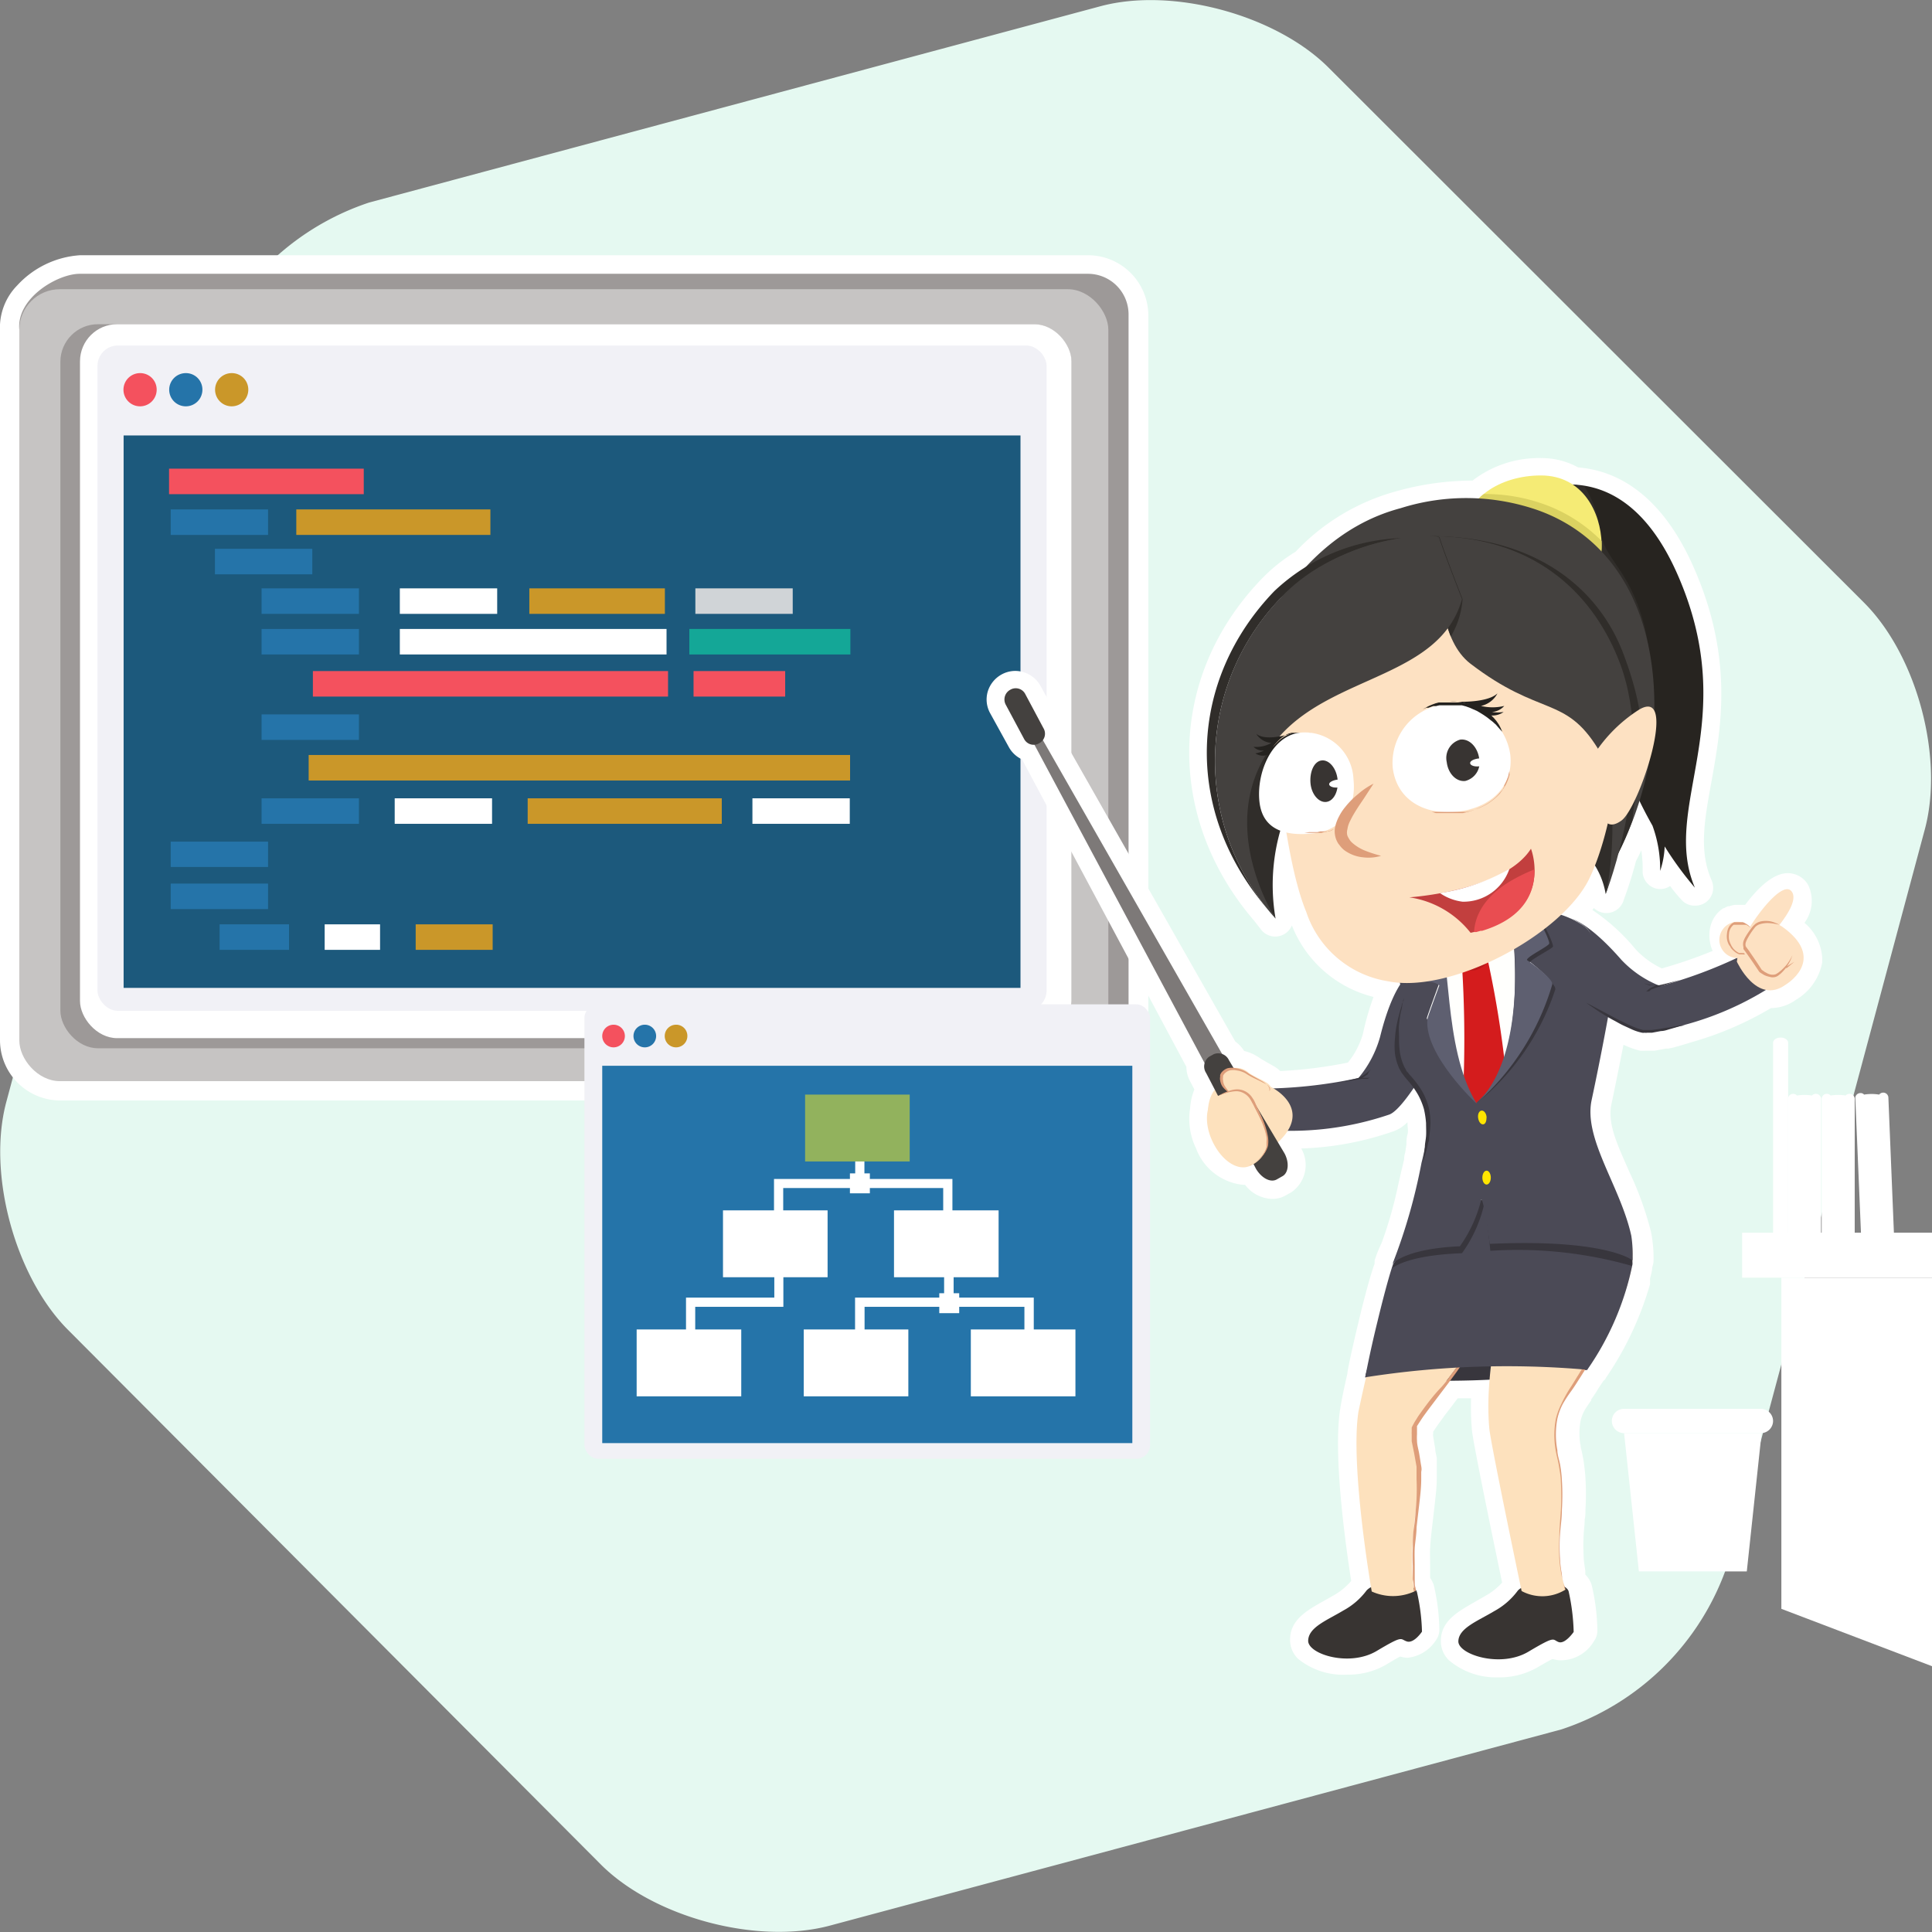 <?xml version="1.0" standalone="no"?>
<svg version="1.1" preserveAspectRatio="xMidYMid meet" viewBox="0 0 128 128" class="ng-element" data-id="79ba825f4cb24fc7acb5d03f0c397cf3" style="mix-blend-mode: normal; overflow: visible; width: 150px; height: 150px; filter: none;" xmlns="http://www.w3.org/2000/svg"><rect x="0" y="0" width="128" height="128" fill="#808080" stroke="none"/><title>sign-up-streamer</title><path d="M4.47,88.07C1,84.56-.86,77.76.42,73l13-48.48A17.36,17.36,0,0,1,24.45,13.42L72.92.41C77.72-.87,84.52,1,88,4.46l35.5,35.47c3.51,3.51,5.33,10.31,4,15.11l-13,48.48a17.36,17.36,0,0,1-11.06,11.06l-48.47,13c-4.8,1.28-11.6-.54-15.11-4Z" transform="translate(0 0)" style="fill: #e5f9f1" vector-effect="non-scaling-stroke"/><g>
    <path d="M70.74,72.91H4a4,4,0,0,1-4-4v-47a4,4,0,0,1,1.14-3,6.2,6.2,0,0,1,4.16-2H72.08a4,4,0,0,1,4,4V67.92c0,1.88-1.91,3.91-3.7,4.65a3.83,3.83,0,0,1-1.28.32ZM5.31,19.41A3.79,3.79,0,0,0,3,20.59a1.48,1.48,0,0,0-.48,1.14V68.94A1.43,1.43,0,0,0,4,70.37H70.85a1.26,1.26,0,0,0,.47-.12l0,0a3.69,3.69,0,0,0,2.14-2.3V20.83a1.43,1.43,0,0,0-1.42-1.42Z" transform="translate(0 0)" style="fill: #fff" vector-effect="non-scaling-stroke"/>
    <g>
      <path d="M74.77,67.92c0,1.49-2.2,3.72-4,3.72l-65.43-1a2.69,2.69,0,0,1-2.69-2.7L1.28,21.85c-.2-2.11,2.54-3.71,4-3.71H72.08a2.69,2.69,0,0,1,2.69,2.69Z" transform="translate(0 0)" style="fill: #9d9998" vector-effect="non-scaling-stroke"/>
      <rect x="1.28" y="19.16" width="72.15" height="52.47" rx="2.69" ry="2.69" style="fill: #c6c4c3" vector-effect="non-scaling-stroke"/>
      <rect x="4" y="21.48" width="66.99" height="47.97" rx="2.49" ry="2.49" style="fill: #9d9998" vector-effect="non-scaling-stroke"/>
      <rect x="5.3" y="21.48" width="65.69" height="47.3" rx="2.46" ry="2.46" style="fill: #fff" vector-effect="non-scaling-stroke"/>
    </g>
    <rect x="115.42" y="81.67" width="12.58" height="2.98" style="fill: #fff" vector-effect="non-scaling-stroke"/>
    <polygon points="128 84.65 118.02 84.65 118.02 106.59 128 110.39 128 84.65" style="fill: #fff" vector-effect="non-scaling-stroke"/>
    <path d="M118.47,82.82c0,.19-.22.34-.5.34h0c-.28,0-.5-.15-.5-.34V69.08c0-.18.22-.34.5-.34h0c.28,0,.5.16.5.34Z" transform="translate(0 0)" style="fill: #fff" vector-effect="non-scaling-stroke"/>
    <path d="M120.3,72.47a.33.33,0,0,0-.25.11,3.3,3.3,0,0,0-1,0,.33.33,0,0,0-.25-.11.34.34,0,0,0-.34.34v9.54a.34.34,0,0,0,.34.34.36.36,0,0,0,.26-.12h1a.33.33,0,0,0,.25.12.34.34,0,0,0,.34-.34V72.81A.34.34,0,0,0,120.3,72.47Z" transform="translate(0 0)" style="fill: #fff" vector-effect="non-scaling-stroke"/>
    <path d="M122.53,72.47a.33.33,0,0,0-.25.11,3.3,3.3,0,0,0-1,0,.33.33,0,0,0-.25-.11.34.34,0,0,0-.34.34v9.54a.34.34,0,0,0,.34.34.36.36,0,0,0,.26-.12h1a.33.33,0,0,0,.25.12.34.34,0,0,0,.34-.34V72.81A.34.34,0,0,0,122.53,72.47Z" transform="translate(0 0)" style="fill: #fff" vector-effect="non-scaling-stroke"/>
    <path d="M124.75,72.39a.34.34,0,0,0-.25.13,3.08,3.08,0,0,0-1,0,.29.29,0,0,0-.25-.1.33.33,0,0,0-.33.35l.4,9.53a.33.33,0,0,0,.35.33.34.34,0,0,0,.25-.13l1,0a.35.35,0,0,0,.26.11.34.34,0,0,0,.32-.36l-.39-9.53A.34.34,0,0,0,124.75,72.39Z" transform="translate(0 0)" style="fill: #fff" vector-effect="non-scaling-stroke"/>
    <g>
      <path d="M117.47,94.14a.81.81,0,0,1-.81.81H107.6a.81.81,0,0,1-.81-.81h0a.8.8,0,0,1,.81-.8h9.06a.81.81,0,0,1,.81.8Z" transform="translate(0 0)" style="fill: #fff" vector-effect="non-scaling-stroke"/>
      <polygon points="115.73 104.11 108.58 104.11 107.6 94.95 116.71 94.95 115.73 104.11" style="fill: #fff" vector-effect="non-scaling-stroke"/>
    </g>
  </g><g>
    <rect x="6.46" y="22.89" width="62.88" height="44.08" rx="1.35" ry="1.35" style="fill: #f1f1f6" vector-effect="non-scaling-stroke"/>
    <rect x="8.19" y="28.85" width="59.42" height="36.6" style="fill: #1c597c" vector-effect="non-scaling-stroke"/>
    <rect x="11.2" y="31.05" width="12.9" height="1.69" style="fill: #f4515e" vector-effect="non-scaling-stroke"/>
    <rect x="20.73" y="44.46" width="23.53" height="1.69" style="fill: #f4515e" vector-effect="non-scaling-stroke"/>
    <rect x="45.95" y="44.46" width="6.07" height="1.69" style="fill: #f4515e" vector-effect="non-scaling-stroke"/>
    <rect x="11.31" y="33.75" width="6.45" height="1.69" style="fill: #2574a9" vector-effect="non-scaling-stroke"/>
    <rect x="14.24" y="36.36" width="6.45" height="1.69" style="fill: #2574a9" vector-effect="non-scaling-stroke"/>
    <rect x="17.33" y="38.98" width="6.45" height="1.69" style="fill: #2574a9" vector-effect="non-scaling-stroke"/>
    <rect x="17.33" y="41.67" width="6.45" height="1.69" style="fill: #2574a9" vector-effect="non-scaling-stroke"/>
    <rect x="45.67" y="41.67" width="10.67" height="1.69" style="fill: #14a797" vector-effect="non-scaling-stroke"/>
    <rect x="17.33" y="47.33" width="6.45" height="1.69" style="fill: #2574a9" vector-effect="non-scaling-stroke"/>
    <rect x="17.33" y="52.89" width="6.45" height="1.69" style="fill: #2574a9" vector-effect="non-scaling-stroke"/>
    <rect x="26.15" y="52.89" width="6.45" height="1.69" style="fill: #fff" vector-effect="non-scaling-stroke"/>
    <rect x="26.49" y="38.98" width="6.45" height="1.69" style="fill: #fff" vector-effect="non-scaling-stroke"/>
    <rect x="46.07" y="38.98" width="6.45" height="1.69" style="fill: #d0d4d7" vector-effect="non-scaling-stroke"/>
    <rect x="26.49" y="41.67" width="17.67" height="1.69" style="fill: #fff" vector-effect="non-scaling-stroke"/>
    <rect x="21.51" y="61.24" width="3.67" height="1.69" style="fill: #fff" vector-effect="non-scaling-stroke"/>
    <rect x="49.85" y="52.89" width="6.45" height="1.69" style="fill: #fff" vector-effect="non-scaling-stroke"/>
    <rect x="11.31" y="55.76" width="6.45" height="1.68" style="fill: #2574a9" vector-effect="non-scaling-stroke"/>
    <rect x="11.31" y="58.54" width="6.45" height="1.69" style="fill: #2574a9" vector-effect="non-scaling-stroke"/>
    <rect x="14.55" y="61.24" width="4.6" height="1.69" style="fill: #2574a9" vector-effect="non-scaling-stroke"/>
    <rect x="19.63" y="33.75" width="12.86" height="1.69" style="fill: #ca9729" vector-effect="non-scaling-stroke"/>
    <rect x="35.07" y="38.98" width="8.98" height="1.69" style="fill: #ca9729" vector-effect="non-scaling-stroke"/>
    <rect x="27.54" y="61.24" width="5.1" height="1.69" style="fill: #ca9729" vector-effect="non-scaling-stroke"/>
    <rect x="34.96" y="52.89" width="12.86" height="1.69" style="fill: #ca9729" vector-effect="non-scaling-stroke"/>
    <rect x="20.45" y="50.02" width="35.87" height="1.69" style="fill: #ca9729" vector-effect="non-scaling-stroke"/>
    <path d="M10.38,25.82a1.1,1.1,0,1,1-1.1-1.1A1.09,1.09,0,0,1,10.38,25.82Z" transform="translate(0 0)" style="fill: #f4515e" vector-effect="non-scaling-stroke"/>
    <path d="M13.41,25.82a1.1,1.1,0,1,1-1.09-1.1A1.09,1.09,0,0,1,13.41,25.82Z" transform="translate(0 0)" style="fill: #2574a9" vector-effect="non-scaling-stroke"/>
    <path d="M16.45,25.82a1.1,1.1,0,1,1-1.1-1.1A1.09,1.09,0,0,1,16.45,25.82Z" transform="translate(0 0)" style="fill: #ca9729" vector-effect="non-scaling-stroke"/>
  </g><g>
    <rect x="38.72" y="66.54" width="37.48" height="30.11" rx="0.92" ry="0.92" style="fill: #f1f1f6" vector-effect="non-scaling-stroke"/>
    <rect x="39.9" y="70.61" width="35.12" height="25" style="fill: #2574a9" vector-effect="non-scaling-stroke"/>
    <path d="M41.4,68.64a.75.75,0,1,1-.75-.75A.75.75,0,0,1,41.4,68.64Z" transform="translate(0 0)" style="fill: #f4515e" vector-effect="non-scaling-stroke"/>
    <path d="M43.47,68.64a.75.75,0,1,1-.75-.75A.75.75,0,0,1,43.47,68.64Z" transform="translate(0 0)" style="fill: #2574a9" vector-effect="non-scaling-stroke"/>
    <path d="M45.54,68.64a.75.75,0,1,1-.75-.75A.74.74,0,0,1,45.54,68.64Z" transform="translate(0 0)" style="fill: #ca9729" vector-effect="non-scaling-stroke"/>
    <g>
      <polygon points="57.27 78.11 57.27 73.13 56.66 73.13 56.66 78.11 51.28 78.11 51.28 82.41 51.89 82.41 51.89 78.71 62.49 78.71 62.49 82.41 63.1 82.41 63.1 78.11 57.27 78.11" style="fill: #fff" vector-effect="non-scaling-stroke"/>
      <polygon points="63.18 85.97 63.18 81 62.55 81 62.55 85.97 56.65 85.97 56.65 90.27 57.28 90.27 57.28 86.58 67.87 86.58 67.87 90.27 68.49 90.27 68.49 85.97 63.18 85.97" style="fill: #fff" vector-effect="non-scaling-stroke"/>
      <polygon points="51.9 85.97 51.9 81 51.3 81 51.3 85.97 45.45 85.97 45.45 90.27 46.06 90.27 46.06 86.58 51.9 86.58 51.9 85.97" style="fill: #fff" vector-effect="non-scaling-stroke"/>
      <rect x="53.34" y="72.52" width="6.93" height="4.43" style="fill: #92b25d" vector-effect="non-scaling-stroke"/>
      <rect x="59.23" y="80.19" width="6.93" height="4.43" style="fill: #fff" vector-effect="non-scaling-stroke"/>
      <rect x="47.9" y="80.19" width="6.93" height="4.43" style="fill: #fff" vector-effect="non-scaling-stroke"/>
      <rect x="42.18" y="88.08" width="6.93" height="4.43" style="fill: #fff" vector-effect="non-scaling-stroke"/>
      <rect x="53.25" y="88.08" width="6.93" height="4.43" style="fill: #fff" vector-effect="non-scaling-stroke"/>
      <rect x="64.32" y="88.08" width="6.93" height="4.43" style="fill: #fff" vector-effect="non-scaling-stroke"/>
      <rect x="56.31" y="77.74" width="1.32" height="1.32" style="fill: #fff" vector-effect="non-scaling-stroke"/>
      <rect x="62.23" y="85.68" width="1.32" height="1.32" style="fill: #fff" vector-effect="non-scaling-stroke"/>
    </g>
  </g><path d="M99.26,111.13A4.84,4.84,0,0,1,96,110a1.76,1.76,0,0,1-.54-1.29c0-1.38,1.26-2,2.34-2.63l.63-.36a4.34,4.34,0,0,0,1.09-.87c-.66-3.15-1.91-9.2-2-10.09a18.37,18.37,0,0,1-.06-2.12h-.88l0,0-.08.1-.39.52c-.18.23-.36.46-.53.7s-.31.42-.45.63l-.18.27v0l0,.09v0a1.12,1.12,0,0,0,0,.22l.14.83c0,.19.07.4.1.6l0,.25s0,0,0,.07v.1c0,.12,0,.25,0,.4v.17c0,.1,0,.22,0,.36,0,.6-.08,1.18-.14,1.76l-.18,1.54c-.06.52-.1.94-.12,1.3s0,.75,0,1.09v.18c0,.09,0,.17,0,.26l0,.4v.06a2.09,2.09,0,0,1,.24.47,13.78,13.78,0,0,1,.37,2.93,1.16,1.16,0,0,1-.22.72,2.55,2.55,0,0,1-1.87,1.17,1.69,1.69,0,0,1-.5-.08l0,0c-.17.08-.46.25-.94.54a5,5,0,0,1-2.56.66A4.74,4.74,0,0,1,86,109.9a1.74,1.74,0,0,1-.53-1.27c0-1.37,1.24-2,2.3-2.6l.62-.35a4.28,4.28,0,0,0,1.13-.94c-.39-2.51-1.2-8.35-.73-11.39.1-.62.26-1.41.48-2.35,0-.23.33-1.73.8-3.68s.83-3.15,1-3.59c0,0,0-.07,0-.11a.33.33,0,0,0,0-.1,8.53,8.53,0,0,1,.47-1.18,27.63,27.63,0,0,0,1.1-3.87c.11-.49.23-1,.39-1.67,0-.08,0-.23.07-.45l.08-.53c0-.19,0-.42.07-.66s0-.45,0-.72v-.09a2.58,2.58,0,0,1-.87.58,20.39,20.39,0,0,1-6.17,1.16A2.19,2.19,0,0,1,85.54,79l-.38.21a1.73,1.73,0,0,1-.87.22,2.33,2.33,0,0,1-1.8-.93h-.12a3.73,3.73,0,0,1-3.13-2.42,4.48,4.48,0,0,1-.39-2.67,4,4,0,0,1,.28-1.23l-.26-.5a2.07,2.07,0,0,1-.27-1L67.71,50.31a1.9,1.9,0,0,1-.87-.81l-1.23-2.23a1.88,1.88,0,0,1-.17-1.45,1.93,1.93,0,0,1,.91-1.13,1.89,1.89,0,0,1,.92-.24,1.92,1.92,0,0,1,1.67,1l1.23,2.23a1.93,1.93,0,0,1,.22,1.17L81.84,69a2.37,2.37,0,0,1,.59.63,3.29,3.29,0,0,1,.6.21,4.69,4.69,0,0,1,.44.26l.09.06.41.24.37.21a2.29,2.29,0,0,1,.48.35,29.72,29.72,0,0,0,4.48-.56,5.35,5.35,0,0,0,1-1.92A17.81,17.81,0,0,1,91,66.05a7.84,7.84,0,0,1-5.41-4.74,1.19,1.19,0,0,1-2,.33L83.09,61c-5.92-6.9-5.71-16.22.51-22.66a11.29,11.29,0,0,1,2.24-1.79,14.36,14.36,0,0,1,6.66-4,18.69,18.69,0,0,1,5.06-.71,7.18,7.18,0,0,1,4.54-1.49,5,5,0,0,1,2.46.62c2.32.18,5.42,1.53,7.66,6.64,2.64,6,1.82,10.56,1.16,14.22-.46,2.53-.82,4.54,0,6.45a1.22,1.22,0,0,1,.12.54A1.17,1.17,0,0,1,112.29,60a1.13,1.13,0,0,1-.89-.39,9.4,9.4,0,0,1-.75-.91,1.16,1.16,0,0,1-.82.19,1.18,1.18,0,0,1-1-1.09l0-.47a9.71,9.71,0,0,0-.09-1c-.12.27-.24.51-.35.71a25.7,25.7,0,0,1-.8,2.54,1.5,1.5,0,0,1-.07.2,1.19,1.19,0,0,1-1.26.7,1.18,1.18,0,0,1-.66-.32,1.47,1.47,0,0,0-.1.13,13.25,13.25,0,0,1,2.86,2.6,5.72,5.72,0,0,0,1.74,1.27,30.61,30.61,0,0,0,3.37-1.16,2,2,0,0,1-.16-.49,2.37,2.37,0,0,1-.05-.75,2.15,2.15,0,0,1,.24-.85,1.94,1.94,0,0,1,.68-.74l.05,0a1.56,1.56,0,0,1,.26-.13l.08,0a1.9,1.9,0,0,1,.36-.09h.52l.17,0c.75-1,1.79-2.1,2.82-2.1a1.55,1.55,0,0,1,1.36.79,2.44,2.44,0,0,1-.25,2.5,3.28,3.28,0,0,1,1.18,2.6A3.64,3.64,0,0,1,119,66.23a2.91,2.91,0,0,1-1.67.56,22.1,22.1,0,0,1-5.3,2.27h0l-.29.09h0l-.2.06-.56.16c-.16.05-.31.07-.44.1l-.16,0h0l-.75.14h0l-.16,0h-.13l-.36,0a1.92,1.92,0,0,1-.32,0,5.79,5.79,0,0,1-.8-.26h0l-.3-.13c-.24,1.2-.52,2.62-.8,3.94s.44,2.76,1.17,4.44a21.85,21.85,0,0,1,1.45,4,8.82,8.82,0,0,1,.17,2,2.34,2.34,0,0,1-.09.38c0,.23-.08.47-.14.73l0,.11a.66.66,0,0,1,0,.15v0l0,.11v0a21.56,21.56,0,0,1-2.94,6.23c0,.07-.11.13-.16.19l-.2.3v0c-.06.09-.12.18-.17.27s-.27.42-.43.65l0,.06c-.17.24-.33.47-.45.68a2.61,2.61,0,0,0-.25.67,4.31,4.31,0,0,0,0,1.65c0,.14.06.29.09.45s.08.38.11.58c.05.36.1.74.12,1.13a17.21,17.21,0,0,1,0,2.09c0,.22,0,.43-.05.64,0,.37-.06.73-.07,1.06a11.92,11.92,0,0,0,0,1.33c0,.33.06.66.11,1,0,.09,0,.18,0,.26a1.68,1.68,0,0,1,.42.68,13.88,13.88,0,0,1,.38,3,1.16,1.16,0,0,1-.22.72A2.55,2.55,0,0,1,103.4,110a1.69,1.69,0,0,1-.5-.08l-.06,0c-.18.09-.47.25-1,.56A5.08,5.08,0,0,1,99.26,111.13Zm-1.11-2.54a3.65,3.65,0,0,0,1.11.17,2.72,2.72,0,0,0,1.38-.34c1.24-.74,1.71-1,2.23-1l.24,0a11.12,11.12,0,0,0-.19-1.42,1.18,1.18,0,0,1-.4-.62v0c-.06-.27-.12-.53-.17-.8a12.41,12.41,0,0,1-.15-1.26c0-.48,0-1,0-1.59,0-.36,0-.73.08-1.12,0-.2,0-.41,0-.62a12.75,12.75,0,0,0,0-1.79,8.85,8.85,0,0,0-.1-.9c0-.15,0-.3-.08-.46s-.08-.37-.11-.57a6.45,6.45,0,0,1,0-2.53,4.67,4.67,0,0,1,.48-1.27,8.44,8.44,0,0,1,.6-.94l0-.06.36-.54.18-.29.34-.53a1.09,1.09,0,0,1,.22-.26,19,19,0,0,0,2.44-5.25l.08-.36c.06-.26.1-.48.13-.7v-.09a1.14,1.14,0,0,1,0-.33,7.11,7.11,0,0,0-.11-1,19.34,19.34,0,0,0-1.31-3.58c-.89-2-1.73-4-1.32-5.89s.85-4.19,1.08-5.46a1.19,1.19,0,0,1,1.79-.8l.42.25c.16.09.33.19.5.27s.35.17.53.24a3.85,3.85,0,0,0,.44.15h.07l.7-.13.21,0a1.65,1.65,0,0,0,.21-.05h0l.51-.15.22-.07.23-.07.08,0a20.49,20.49,0,0,0,5.06-2.21,1.17,1.17,0,0,1,.86-.16h0a.73.73,0,0,0,.33-.14l.09-.06c.2-.12.6-.48.61-.76s-.26-.6-.74-1a2.11,2.11,0,0,0-.29-.2A1.24,1.24,0,0,1,117,62h0a1.24,1.24,0,0,1-.78.54,1.14,1.14,0,0,1,.14.85c0,.1,0,.19,0,.26a1.17,1.17,0,0,1-.65.87,31.6,31.6,0,0,1-5.38,2,1.17,1.17,0,0,1-.78-.07,8.23,8.23,0,0,1-2.94-2A8.05,8.05,0,0,0,103.8,62a1,1,0,0,1-.22-.08,3.8,3.8,0,0,0-.47-.18,1.18,1.18,0,0,1-.8-.86,1.17,1.17,0,0,1,.34-1.13,7.21,7.21,0,0,0,1.59-2c.11-.23.22-.49.33-.77a1.2,1.2,0,0,1,1-.76,1.21,1.21,0,0,1,.5.07v0a1.48,1.48,0,0,1,.1-.27,15.78,15.78,0,0,0,.88-2l0,0c.15-.39.29-.8.41-1.21a1.18,1.18,0,0,1,2.2-.16c.26.53.53,1.06.81,1.56a.67.67,0,0,1,.06.12l0,0c.1-1,.27-1.92.45-2.91.64-3.52,1.36-7.51-1-12.84-1.49-3.4-3.47-5.17-5.89-5.25a1.2,1.2,0,0,1-.61-.2,2.57,2.57,0,0,0-1.45-.4,4.59,4.59,0,0,0-3.25,1.16,1.23,1.23,0,0,1-.91.35l-.59,0a16.67,16.67,0,0,0-4.24.63,12,12,0,0,0-5.66,3.49,1.22,1.22,0,0,1-.25.2,9.44,9.44,0,0,0-1.24.87,1.21,1.21,0,0,1-.14,1h0l-.13.17-.07.07-.21.22h0l-.09.08a.6.6,0,0,1-.09.13l-.14.16h0l-.12.15-.12.13-.1.16-.08.09-.12.16h0l-.13.15a.81.81,0,0,1-.1.18l-.06.09-.09.13a1.07,1.07,0,0,1-.14.16,1,1,0,0,1-.1.21l0,.08L83.8,43a.86.86,0,0,1-.14.18,1,1,0,0,1-.09.22l0,.08,0,.09h0a1.37,1.37,0,0,1-.13.2,1,1,0,0,1-.09.22l0,.08s0,.05,0,.08a1.07,1.07,0,0,1-.13.21.9.9,0,0,1-.08.23l0,.08,0,.07-.12.22a2.17,2.17,0,0,1-.07.24l-.06.15a1.39,1.39,0,0,1-.11.21,1.05,1.05,0,0,1-.06.24l0,.15a.94.94,0,0,1-.1.23,1,1,0,0,1,0,.24l-.05.15a.92.92,0,0,1-.09.23,1,1,0,0,1,0,.23l0,.17a.83.83,0,0,1-.08.22.86.86,0,0,1,0,.23v0l0,.13h0v0a1.72,1.72,0,0,1-.07.21v0a1.37,1.37,0,0,1,0,.19l0,.2a1.6,1.6,0,0,1,0,.21.19.19,0,0,1,0,.08s0,.09,0,.13a1.79,1.79,0,0,0,0,.23,1.42,1.42,0,0,1,0,.2.49.49,0,0,1,0,.12v.07a2.45,2.45,0,0,0,0,.27,1.1,1.1,0,0,1,0,.18,1.09,1.09,0,0,1,0,.18v.31c0,.05,0,.1,0,.16s0,.11,0,.16a1,1,0,0,0,0,.17v.18a.33.33,0,0,1,0,.14.68.68,0,0,1,0,.14c0,.07,0,.13,0,.2s0,.13,0,.2a.49.49,0,0,1,0,.12s0,.07,0,.11h0l.06.44h0s0,.06,0,.1,0,0,0,.08a2,2,0,0,0,0,.24h0a2.38,2.38,0,0,0,0,.26h0s0,0,0,.07,0,0,0,.05,0,.21.07.31h0l.06.26v.06h0a14.19,14.19,0,0,0,1.11,2.95,14.61,14.61,0,0,1,.42-2.16,1.22,1.22,0,0,1,.61-.74,1.19,1.19,0,0,1,1,0l.24.07a1.2,1.2,0,0,1,.9,1,24.37,24.37,0,0,0,1.24,5,5.7,5.7,0,0,0,4.56,3.89,4.39,4.39,0,0,0,.67.08,1.19,1.19,0,0,1,1.08.88,1.23,1.23,0,0,1-.16,1A9.73,9.73,0,0,0,92.58,69a8.26,8.26,0,0,1-1.69,3.17.36.36,0,0,1-.08.09,1.19,1.19,0,0,1-.58.32,31.47,31.47,0,0,1-5.77.72,1.14,1.14,0,0,1-.67-.19L83.68,73a1.25,1.25,0,0,1-.49-.39l-.06,0-.3-.17-.5-.28-.2-.13L82,71.93a.71.71,0,0,0-.16-.05h-.23a1.18,1.18,0,0,1-.22,1,1.34,1.34,0,0,0-.18.69l0,.21a2.11,2.11,0,0,0,.2,1.26,1.78,1.78,0,0,0,1,1l.05,0h0a1.17,1.17,0,0,1,.93-.12.64.64,0,0,1,.18.06,1.18,1.18,0,0,1,.33-1.19,3,3,0,0,0,.45-.53,1.16,1.16,0,0,1,1-.56h.08a18.33,18.33,0,0,0,6.17-1,6.54,6.54,0,0,0,1.11-1.37,1.21,1.21,0,0,1,1-.52,1.17,1.17,0,0,1,1,.5,6.79,6.79,0,0,1,.39.6v0a5.32,5.32,0,0,1,.48,1.18,6.92,6.92,0,0,1,.18,1.15v.06c0,.36,0,.69,0,1s-.06.57-.08.78v0l-.08.56v0c0,.29-.08.45-.08.46a.43.43,0,0,1,0,.11C95.24,78,95.11,78.5,95,79a30.66,30.66,0,0,1-1.21,4.23.47.47,0,0,1-.05.1,7.82,7.82,0,0,0-.36.91v0l0,.12h0c-.11.36-.43,1.43-.93,3.49s-.78,3.57-.78,3.59,0,0,0,.06c-.21.88-.36,1.62-.45,2.19-.37,2.37.22,7.54.83,11.25a1.19,1.19,0,0,1-.56,1.22,6.43,6.43,0,0,1-1.81,1.53q-.35.21-.69.39c-.2.11-.46.25-.68.39a3.62,3.62,0,0,0,1,.15,2.67,2.67,0,0,0,1.34-.33c1.21-.72,1.67-.95,2.19-.95H93a9.07,9.07,0,0,0-.18-1.38,1.21,1.21,0,0,1-.33-.7v-.09a4.38,4.38,0,0,1,0-.5l0-.4v0c0-.11,0-.22,0-.34v-.17c0-.42,0-.84,0-1.27s.06-.86.12-1.44l.18-1.55A14.11,14.11,0,0,0,92.85,98v-.21a.76.76,0,0,1,0-.15,1.64,1.64,0,0,0,0-.23V97.3l0-.23c0-.19-.06-.38-.1-.57l-.14-.85v0a3.86,3.86,0,0,1,0-.55v-.14a1.74,1.74,0,0,1,0-.29l0-.09a1.42,1.42,0,0,1,0-.22l0-.06h0s0-.14.1-.25h0l.08-.15,0-.08,0-.08c.08-.14.17-.27.25-.39l.51-.71.55-.73c.13-.17.26-.33.38-.5l.09-.11c.12-.17.25-.33.37-.49a1.17,1.17,0,0,1,.94-.48c.89,0,1.79,0,2.68-.07a1.19,1.19,0,0,1,1.24,1.28,18.37,18.37,0,0,0,0,3c.05.55.88,4.74,2.08,10.42a1.21,1.21,0,0,1-.49,1.22,6.34,6.34,0,0,1-1.84,1.57c-.24.15-.48.27-.71.4S98.38,108.44,98.15,108.59Z" transform="translate(0 0)" style="fill: #fff" vector-effect="non-scaling-stroke"/><g>
    <g>
      <path d="M93.15,64.76s-.92.7-1.72,3.95A7.29,7.29,0,0,1,90,71.42a31.09,31.09,0,0,1-5.67.69,3,3,0,0,1-.6,2.73,20.25,20.25,0,0,0,8.32-1c1.21-.45,4-5.79,4-5.79S93.88,63.8,93.15,64.76Z" transform="translate(0 0)" style="fill: #4b4a56" vector-effect="non-scaling-stroke"/>
      <path d="M90.74,71.41H91l-.1,0-.12,0a.36.36,0,0,0-.15,0h-.38l.17-.1.09-.06.09-.06L90.7,71l.11-.15a3.11,3.11,0,0,1-.84.58s0,0,0,0-.55.14-1.38.31h0l.37-.06.81-.13.44-.07.38,0Z" transform="translate(0 0)" style="fill: #38363d" vector-effect="non-scaling-stroke"/>
    </g>
    <g>
      <path d="M84.18,72a6,6,0,0,0-3.26-.13c-.82.33-1.14,1.8-.69,3,.58,1.54,1.71,3.19,4.23,1C87.26,73.47,84.18,72,84.18,72Z" transform="translate(0 0)" style="fill: #fde1bd" vector-effect="non-scaling-stroke"/>
      <g>
        <path d="M83.29,73.89c.21.37.26.75.09.84l-.69.38c-.16.09-.46-.15-.66-.52L67.7,47.78a.14.14,0,0,1,0-.2l.3-.17a.15.15,0,0,1,.2.06Z" transform="translate(0 0)" style="fill: #7d7978" vector-effect="non-scaling-stroke"/>
        <path d="M85.1,76.41c.33.61.27,1.3-.14,1.52l-.37.21c-.41.23-1-.08-1.37-.69l-3.31-6.36a.79.79,0,0,1,.2-1.08l.31-.17a.78.78,0,0,1,1,.4Z" transform="translate(0 0)" style="fill: #44413f" vector-effect="non-scaling-stroke"/>
        <path d="M69.13,48.24a.71.71,0,0,1-.28,1h0a.71.71,0,0,1-1-.28L66.64,46.7a.73.73,0,0,1,.29-1h0a.71.71,0,0,1,1,.29Z" transform="translate(0 0)" style="fill: #44413f" vector-effect="non-scaling-stroke"/>
      </g>
      <path d="M82.74,71.08a1.24,1.24,0,0,0-1.69,0c-.31.45-.06,1,.56,1.4a2,2,0,0,0,2.52-.28C84.44,71.8,83.36,71.51,82.74,71.08Z" transform="translate(0 0)" style="fill: #fde1bd" vector-effect="non-scaling-stroke"/>
      <path d="M84.13,72.25l0,0a.24.24,0,0,0,0-.17.52.52,0,0,0-.17-.2,2.88,2.88,0,0,0-.31-.17c-.23-.13-.51-.24-.8-.4s-.29-.19-.43-.25a1.56,1.56,0,0,0-.48-.14,1.11,1.11,0,0,0-.48,0,.81.81,0,0,0-.37.25l-.06.1a.32.32,0,0,0,0,.09.51.51,0,0,0,0,.21.8.8,0,0,0,.11.37,2.45,2.45,0,0,0,.39.49l.13.11.05,0-.05,0-.15-.1A1.78,1.78,0,0,1,81,72a1,1,0,0,1-.16-.41.59.59,0,0,1,0-.26.61.61,0,0,1,0-.12l.06-.12a.9.9,0,0,1,.44-.32,1.29,1.29,0,0,1,.55,0,1.91,1.91,0,0,1,.53.16c.17.08.29.19.43.27s.55.31.78.44a1.69,1.69,0,0,1,.29.22.45.45,0,0,1,.17.23.25.25,0,0,1,0,.18Z" transform="translate(0 0)" style="fill: #de9e7a" vector-effect="non-scaling-stroke"/>
      <path d="M80.71,72.6c-.8.36-1,1.69-.39,3s1.69,2,2.48,1.65A2,2,0,0,0,84,75.77a6.14,6.14,0,0,0-.9-2.67C82.49,71.83,81.5,72.24,80.71,72.6Z" transform="translate(0 0)" style="fill: #fde1bd" vector-effect="non-scaling-stroke"/>
      <path d="M82.8,77.19l.08,0,.2-.13a2.18,2.18,0,0,0,.6-.59,1.4,1.4,0,0,0,.23-.51s0-.1,0-.15v-.15a1.73,1.73,0,0,0,0-.32A5,5,0,0,0,83.44,74c-.1-.21-.21-.42-.32-.63a3,3,0,0,0-.16-.31l-.08-.15-.08-.13a1.16,1.16,0,0,0-.45-.38,1,1,0,0,0-.52-.1,2.92,2.92,0,0,0-.82.19l-.3.11v0l.29-.15a3.05,3.05,0,0,1,.35-.15,2.11,2.11,0,0,1,.48-.12,1.16,1.16,0,0,1,.6.09,1.2,1.2,0,0,1,.52.43l.1.15.08.15.14.32.3.64A5.26,5.26,0,0,1,84,75.29a1.77,1.77,0,0,1,0,.65,1.59,1.59,0,0,1-.26.52,2.56,2.56,0,0,1-.64.59l-.21.12-.07,0Z" transform="translate(0 0)" style="fill: #de9e7a" vector-effect="non-scaling-stroke"/>
    </g>
    <g>
      <path d="M104.08,60.86s1.14.21,3.34,2.73A7.07,7.07,0,0,0,110,65.33a30.71,30.71,0,0,0,5.36-2,3,3,0,0,0,1.79,2.16,20.36,20.36,0,0,1-7.87,2.89c-1.29.15-6.2-3.34-6.2-3.34S103,60.34,104.08,60.86Z" transform="translate(0 0)" style="fill: #4b4a56" vector-effect="non-scaling-stroke"/>
      <path d="M109.26,65.68l-.11,0-.09,0,.08-.06.09-.08.13-.09.17-.08.17-.09h-.31l-.1,0a.76.76,0,0,1-.18-.06.63.63,0,0,1-.17-.07,3,3,0,0,0,1,.12h0s.55-.12,1.37-.35h0l-.36.12-.78.25-.42.14-.36.13Z" transform="translate(0 0)" style="fill: #38363d" vector-effect="non-scaling-stroke"/>
    </g>
    <g>
      <path d="M93.52,95.27h0v0Z" transform="translate(0 0)" style="fill: #19323f" vector-effect="non-scaling-stroke"/>
      <path d="M90.45,91.25a61.12,61.12,0,0,0,14.71-.5s.19-.47-.39-1.58S91.37,85.64,90.45,91.25Z" transform="translate(0 0)" style="fill: #38363d" vector-effect="non-scaling-stroke"/>
      <path d="M90.54,105.37A4.71,4.71,0,0,1,89,106.7c-1.1.66-2.31,1.11-2.33,2s2.73,1.76,4.54.68,1.53-.78,2-.63,1-.65,1-.65a13.2,13.2,0,0,0-.33-2.61C93.68,104.73,91.25,104.62,90.54,105.37Z" transform="translate(0 0)" style="fill: #383432" vector-effect="non-scaling-stroke"/>
      <path d="M100.56,105.38A4.75,4.75,0,0,1,99,106.74c-1.12.67-2.36,1.13-2.38,2s2.79,1.79,4.64.69,1.57-.8,2-.64,1-.67,1-.67a13.8,13.8,0,0,0-.33-2.67C103.77,104.73,101.28,104.62,100.56,105.38Z" transform="translate(0 0)" style="fill: #383432" vector-effect="non-scaling-stroke"/>
      <path d="M104.29,91.82c1.46-2.32,3.41-5.32,3.83-8a5.68,5.68,0,0,0-1.21-4.22C105.14,77.16,94.78,76.8,93,82.25A110.19,110.19,0,0,0,90,93.53c-.56,3.62.88,11.91.88,11.91a3.42,3.42,0,0,0,2.82,0c-.52-3.34.51-6.45.21-8.26s-.42-2-.33-2.48c.12-.7,2.59-3.5,3.34-4.7.3-.49.61-1,.89-1.5A18.21,18.21,0,0,0,98.67,85a1,1,0,0,1,.86.16c-.29,2.88-1.16,6.08-.86,9.48.09,1,2.14,10.77,2.14,10.77a2.9,2.9,0,0,0,2.9-.09c-1-3.24.25-5.56-.46-8.69A5,5,0,0,1,104.29,91.82Z" transform="translate(0 0)" style="fill: #fde1bd" vector-effect="non-scaling-stroke"/>
      <path d="M103.69,105.34l-.07-.25c0-.16-.1-.4-.16-.7a9.28,9.28,0,0,1-.15-1.12,14,14,0,0,1,0-1.47c0-.53.06-1.11.1-1.72a17.51,17.51,0,0,0,0-1.92c0-.34-.07-.67-.12-1s-.15-.67-.21-1a5.81,5.81,0,0,1,0-2.16,4.61,4.61,0,0,1,.37-1A8.3,8.3,0,0,1,104,92c.19-.29.37-.59.55-.88l.54-.87c.7-1.13,1.33-2.21,1.8-3.17.23-.48.44-.92.6-1.32s.28-.76.37-1.06.14-.54.18-.7l0-.25h0l0,.26a5.08,5.08,0,0,1-.14.71,8.81,8.81,0,0,1-.32,1.09c-.14.41-.33.87-.55,1.36s-.49,1-.79,1.55-.62,1.1-1,1.67l-.54.86c-.19.29-.37.59-.58.88a9.27,9.27,0,0,0-.57.87,3.88,3.88,0,0,0-.37,1,5.59,5.59,0,0,0,0,2.08c0,.34.14.68.19,1a8.83,8.83,0,0,1,.11,1,15.35,15.35,0,0,1,0,1.93c0,.62-.1,1.19-.13,1.73a11.66,11.66,0,0,0,0,1.45,7.7,7.7,0,0,0,.13,1.12c0,.31.11.54.15.71l.07.24Z" transform="translate(0 0)" style="fill: #de9e7a" vector-effect="non-scaling-stroke"/>
      <path d="M93.67,105.43l0-.2c0-.14,0-.33-.07-.58l0-.41c0-.16,0-.32,0-.49a11.58,11.58,0,0,1,0-1.18c0-.43,0-.89.08-1.39s.1-1,.15-1.54A14.56,14.56,0,0,0,93.85,98c0-.14,0-.28,0-.41s0-.28,0-.42l-.15-.84-.17-.84c0-.15,0-.29,0-.44a1.69,1.69,0,0,1,0-.23v-.14s0,0,0,0h0l0,0,0-.1.05-.11.06-.11.05-.09c.07-.13.15-.24.22-.36s.32-.46.48-.68c.32-.43.64-.84,1-1.22s.6-.74.86-1.08.51-.65.7-.94.36-.54.49-.75l.42-.67,0,0-.37.7c-.11.22-.27.48-.44.78a10.62,10.62,0,0,1-.66,1c-.25.34-.53.72-.83,1.11l-.93,1.23c-.16.22-.32.43-.47.66s-.15.23-.22.34l-.06.09,0,.08,0,.08s0,.07,0,.1v0h0s0,0,0,0v0l0,.09c0,.07,0,.13,0,.2a3.05,3.05,0,0,0,0,.41c0,.28.09.56.14.84s.09.57.14.85,0,.29,0,.43,0,.29,0,.43c0,.57-.07,1.13-.13,1.66l-.18,1.54c0,.49-.1,1-.12,1.38s0,.82,0,1.16c0,.18,0,.34,0,.49l0,.41c0,.25,0,.45.06.58l0,.21Z" transform="translate(0 0)" style="fill: #de9e7a" vector-effect="non-scaling-stroke"/>
      <path d="M92.25,83.88s-.36,1.06-1,3.72c-.51,2.07-.8,3.65-.8,3.65a60.51,60.51,0,0,1,14.71-.5,18.74,18.74,0,0,0,3-7,7.87,7.87,0,0,0-.32-2.11C107.24,77.66,94.66,76.12,92.25,83.88Z" transform="translate(0 0)" style="fill: #4b4a56" vector-effect="non-scaling-stroke"/>
      <path d="M93,82.26l-.3.62c-.15.39-.3.77-.47,1.15,0,0,.91-.87,4.63-1a9.05,9.05,0,0,0,1.41-3c.11-.72.47,2.84.47,2.84a27.58,27.58,0,0,1,9.38,1,4.78,4.78,0,0,0,0-.64c-.19-1.64-1.47-2.93-2.1-3.79C104.26,77,94.71,76.81,93,82.26Z" transform="translate(0 0)" style="fill: #38363d" vector-effect="non-scaling-stroke"/>
    </g>
    <g>
      <path d="M92.67,64.43s5.17,11.15-.35,19.3a8.36,8.36,0,0,1,7.31-4.38c7.72-.24,8.46,4,8.46,4,.14-.5-3.27-4.45-4.12-9.06C103,69,107,63,105,61.39,101.1,58.36,92.73,62.6,92.67,64.43Z" transform="translate(0 0)" style="fill: #fffffd" vector-effect="non-scaling-stroke"/>
      <path d="M96.78,62.81a77.65,77.65,0,0,1,0,12.08l2.5,1.64.81-.81a67.89,67.89,0,0,0-1.78-13.25Z" transform="translate(0 0)" style="fill: #d41c1d" vector-effect="non-scaling-stroke"/>
      <path d="M96.26,63.21a2.87,2.87,0,0,0,.76,1,1.27,1.27,0,0,0,1.42-.34,1.86,1.86,0,0,0,0-1.36C98.33,62.17,96,62.77,96.26,63.21Z" transform="translate(0 0)" style="fill: #b81a1b" vector-effect="non-scaling-stroke"/>
      <path d="M108.08,81.88c-.72-3.29-3.18-6.41-2.63-9,.63-2.94,1.26-6.36,1.24-6.44-.81-2.38-.63-4.21-1.74-5.08a5.88,5.88,0,0,0-4-1,3.73,3.73,0,0,1,1.73,2.15c0,.19-1.55.9-1.47,1.1,0,0,1.73,1.29,1.59,1.68a20,20,0,0,1-5,7.79s-3.29-5.49-3.27-5.62.79-2.23.79-2.23-.19-.31-1.23-.28c-.2,0,.26-2.3.28-2.41-1,.67-1.8,1.36-1.82,1.88,0,0,.19.62.44,1.69h0c-.35,1.14-1,3.8.19,5.11,1.52,1.69,1.71,3,1,5.81a37.62,37.62,0,0,1-1.92,6.7s.8-1,4.46-1.16a8.93,8.93,0,0,0,1.39-3c.11-.71.59,2.84.59,2.84,7.72-.35,9.46,1.09,9.46,1.09A8.32,8.32,0,0,0,108.08,81.88Z" transform="translate(0 0)" style="fill: #4b4a56" vector-effect="non-scaling-stroke"/>
      <path d="M93,66.11l-.1.48c0,.16-.07.35-.11.56s-.07.46-.1.73,0,.56,0,.86a6.3,6.3,0,0,0,.06,1,3.53,3.53,0,0,0,.29.94l.12.22c0,.07.11.13.15.2s.24.27.35.41a6.16,6.16,0,0,1,.63.91,4.83,4.83,0,0,1,.38,1,5,5,0,0,1,.1,1,7.74,7.74,0,0,1-.08.89c0,.13,0,.26-.07.39l-.07.34-.15.55-.14.48.08-.49L94.4,76c0-.22.06-.47.08-.73s0-.56,0-.86a6.16,6.16,0,0,0-.14-.93,4.66,4.66,0,0,0-.38-.93,5.6,5.6,0,0,0-.59-.85c-.12-.14-.24-.27-.35-.42s-.12-.15-.17-.23l-.14-.25a3.52,3.52,0,0,1-.29-1,4.83,4.83,0,0,1,0-1,7.28,7.28,0,0,1,.11-.88,11.13,11.13,0,0,1,.33-1.27c0-.15.1-.27.13-.35Z" transform="translate(0 0)" style="fill: #38363d" vector-effect="non-scaling-stroke"/>
      <path d="M100.06,60.44s1.56,9.38-2.22,12.64a16.13,16.13,0,0,0,5.2-7.52c.12-.42-1.76-1.69-1.76-1.69-.08-.21,1.56-1,1.61-1.16s-.85-2.28-1.5-2.36A2.63,2.63,0,0,0,100.06,60.44Z" transform="translate(0 0)" style="fill: #38363d" vector-effect="non-scaling-stroke"/>
      <g>
        <path d="M94.41,62.52S93.92,65,94.13,65c1,0,1.23.28,1.23.28s-.78,2.1-.79,2.23c-.24,2.37,3.27,5.62,3.27,5.62-2.34-3.81-1.59-10.36-2.68-11C95,62,94.68,62.24,94.41,62.52Z" transform="translate(0 0)" style="fill: #5e5f70" vector-effect="non-scaling-stroke"/>
        <path d="M100.09,60.42s1.49,9.14-2.25,12.66a16.82,16.82,0,0,0,5-7.85c.1-.4-1.67-1.62-1.67-1.62-.08-.2,1.43-.91,1.47-1.1s-.81-2.1-1.39-2.17A2.53,2.53,0,0,0,100.09,60.42Z" transform="translate(0 0)" style="fill: #5e5f70" vector-effect="non-scaling-stroke"/>
      </g>
      <path d="M98.49,74c0,.25-.06.47-.22.49s-.3-.16-.34-.42.07-.47.22-.49S98.46,73.73,98.49,74Z" transform="translate(0 0)" style="fill: #ffe500" vector-effect="non-scaling-stroke"/>
      <ellipse cx="98.49" cy="78.02" rx="0.28" ry="0.46" style="fill: #ffe500" vector-effect="non-scaling-stroke"/>
    </g>
    <g>
      <path d="M111.14,38.06c-4.3-9.79-11.58-4.57-11.58-4.57l6.37,5.67a27.66,27.66,0,0,0,3.55,15.54,8.37,8.37,0,0,1,.51,3,5.84,5.84,0,0,0,.3-1.62,22.17,22.17,0,0,0,2,2.73C110,53.42,115.44,47.85,111.14,38.06Z" transform="translate(0 0)" style="fill: #272420" vector-effect="non-scaling-stroke"/>
      <path d="M105.89,39.68a.91.91,0,0,1,0,.17c0,.12,0,.23,0,.35s0,.13,0,.2,0,.2,0,.31v.72a2.62,2.62,0,0,0,0,.28v.22c0,.09,0,.18,0,.27s0,.15,0,.22,0,.18,0,.28a1.48,1.48,0,0,0,0,.21c0,.09,0,.18,0,.27s0,.14,0,.21a2.83,2.83,0,0,0,0,.29c0,.06,0,.12,0,.19s0,.28.05.42l0,.24,0,.25c0,.08,0,.16,0,.24l0,.21c0,.08,0,.17,0,.25l0,.2a2.21,2.21,0,0,1,.05.25l0,.18.06.27,0,.16.06.27,0,.15a2.86,2.86,0,0,0,.07.28l0,.12c0,.1,0,.21.08.31v0a29.83,29.83,0,0,0,1.61,4.61s0-.08,0-.13a.26.26,0,0,1,.39-.13l0-.15a18.35,18.35,0,0,0,.72-10.25c-1-4-2.65-4.42-3-6.53a6.4,6.4,0,0,0-1-2.84,6.38,6.38,0,0,0-2.7-.1,11.8,11.8,0,0,0-3.26,1.29l6.37,5.67C105.91,39.34,105.9,39.51,105.89,39.68Z" transform="translate(0 0)" style="fill: #302d2a" vector-effect="non-scaling-stroke"/>
      <path d="M106.11,36c.06,2-1,2.76-3.83,2.76s-5.13-1.63-5.19-3.63,2.19-3.63,5-3.63S106.06,34,106.11,36Z" transform="translate(0 0)" style="fill: #f5eb75" vector-effect="non-scaling-stroke"/>
      <path d="M102.28,38.77c2.82,0,3.89-.75,3.83-2.76v-.17a10.24,10.24,0,0,0-3.89-2.46,11.57,11.57,0,0,0-3.91-.65,3,3,0,0,0-1.22,2.41C97.15,37.14,99.47,38.77,102.28,38.77Z" transform="translate(0 0)" style="fill: #dbd261" vector-effect="non-scaling-stroke"/>
      <path d="M81.79,46.09s2.66-10.21,11-12.42a14.42,14.42,0,0,1,9.09.13c5.19,1.85,7.86,6.92,7.72,13.43a21.79,21.79,0,0,1-2.47,9.44Z" transform="translate(0 0)" style="fill: #44413f" vector-effect="non-scaling-stroke"/>
      <path d="M85,39.47a14.3,14.3,0,0,1,7.84-3.82,12.87,12.87,0,0,0-8.41,3.51c-5.69,5.9-6.08,14.53-.45,21.07h0A15.56,15.56,0,0,1,85,39.47Z" transform="translate(0 0)" style="fill: #302d2a" vector-effect="non-scaling-stroke"/>
      <path d="M95.1,35.52c-3.83-.07-1.72,3.63-1.72,3.63s.53,2.84,2.88,3.48c5.21,1.42,7.41,2.62,9.6,6.19.86,1.4,1,5.36,1.29,7.85a17.69,17.69,0,0,0,1-2.32c.28-3.13,1.57-5.24-.55-10.91C106.07,39.23,102.08,35.64,95.1,35.52Z" transform="translate(0 0)" style="fill: #302d2a" vector-effect="non-scaling-stroke"/>
      <path d="M106.38,59.23a5.17,5.17,0,0,0-3.29-4l4.76-4s-1,6.9-1.47,8" transform="translate(0 0)" style="fill: #302d2a" vector-effect="non-scaling-stroke"/>
      <path d="M81.61,52.3a16.49,16.49,0,0,0,2.9,8.56,13.12,13.12,0,0,1,5-12.68L83.8,46.81Z" transform="translate(0 0)" style="fill: #302d2a" vector-effect="non-scaling-stroke"/>
      <path d="M83.32,46.45s4.89-6.1,15.73-6.27,8.36,13.65,6.26,18c-1.77,3.72-9.17,7.69-13.36,6.83a6.83,6.83,0,0,1-5.41-4.6c-1.07-2.59-1.58-7.05-1.86-9C84.12,47.59,83.32,46.45,83.32,46.45Z" transform="translate(0 0)" style="fill: #fde1c2" vector-effect="non-scaling-stroke"/>
      <path d="M95.48,38.77s-.06,3.67,1.94,5.2c4.64,3.55,6.27,2.09,8.46,5.65,1.36,2.23,1,7.66.5,9.61,0,0,3.44-8.71.93-15.33-1.6-4.19-5.23-8.26-12.21-8.38C91.27,35.45,95.48,38.77,95.48,38.77Z" transform="translate(0 0)" style="fill: #44413f" vector-effect="non-scaling-stroke"/>
      <path d="M95.48,38.77a9.61,9.61,0,0,0,.64,3.4,5.63,5.63,0,0,0,.78-2.48s-1.25-3.18-1.51-4.06c0-.05-.11-.09-.27-.11h0C91.27,35.45,95.48,38.77,95.48,38.77Z" transform="translate(0 0)" style="fill: #302d2a" vector-effect="non-scaling-stroke"/>
      <path d="M84.51,60.86s-4.46-6.82.35-12.17c3.64-4,10.57-3.84,12-9,0,0-1.25-3.18-1.51-4.06-.11-.4-6.53-.14-10.37,3.84A15.6,15.6,0,0,0,84.51,60.86Z" transform="translate(0 0)" style="fill: #44413f" vector-effect="non-scaling-stroke"/>
      <path d="M93.37,59.45s6.27-.4,8.06-3.22c0,0,1.71,4.32-4,5.57A6.33,6.33,0,0,0,93.37,59.45Z" transform="translate(0 0)" style="fill: #c23f3e" vector-effect="non-scaling-stroke"/>
      <path d="M97.66,61.75l.15,0,.28-.08.1,0h0c3-.91,3.51-2.79,3.47-4.07a11.74,11.74,0,0,0-1.58.77C98.1,59.54,97.7,60.94,97.66,61.75Z" transform="translate(0 0)" style="fill: #e94d51" vector-effect="non-scaling-stroke"/>
      <path d="M105.31,50.48A9.82,9.82,0,0,1,108.62,47c2.61-1.5,0,6.49-1.19,7.36s-1.34-.67-1.34-.67Z" transform="translate(0 0)" style="fill: #fde1c2" vector-effect="non-scaling-stroke"/>
      <g>
        <path d="M100.06,50c.24,2.15-1.37,3.55-3.53,3.78s-4-.78-4.26-2.93a3.92,3.92,0,0,1,7.79-.85Z" transform="translate(0 0)" style="fill: #fff" vector-effect="non-scaling-stroke"/>
        <path d="M94.24,47l.23-.12.12-.07.15-.07.17-.07.19-.07.22-.06.23,0,.12,0h.13l.26,0h.56l.29,0,.29.05.28.07.28.09.27.11.25.13.22.15.21.17a1.37,1.37,0,0,1,.17.17,1.29,1.29,0,0,1,.16.17,1.83,1.83,0,0,1,.13.16l.11.16a2.36,2.36,0,0,1,.14.26l.11.25,0,0-.18-.19L99.1,48c-.09-.07-.17-.16-.28-.24s-.22-.18-.35-.27l-.19-.13-.21-.13-.22-.13L97.62,47l-.25-.11-.25-.09-.26-.07-.27,0-.26,0H95.7l-.12,0-.23,0-.21.05-.19,0-.17.06-.15.05-.13,0-.24.1Z" transform="translate(0 0)" style="fill: #24221f" vector-effect="non-scaling-stroke"/>
        <path d="M87.19,48.7h-.06l-.15,0-.25,0-.15,0h-.16l-.38,0H86l-.11,0-.19.06a2.16,2.16,0,0,0-.74.47,1.87,1.87,0,0,0-.29.34,3.75,3.75,0,0,0-.24.36c-.15.24-.29.47-.4.68l-.15.28-.11.23-.08.14,0,.05h0v-.06s0-.09,0-.16a3.63,3.63,0,0,1,.11-.59c0-.12.08-.24.14-.38a1.86,1.86,0,0,1,.21-.39,1.79,1.79,0,0,1,.3-.38,4,4,0,0,1,.36-.35,2.46,2.46,0,0,1,.88-.45l.23,0H86l.4,0,.17,0,.15,0,.25.08.15.06,0,0Z" transform="translate(0 0)" style="fill: #24221f" vector-effect="non-scaling-stroke"/>
        <path d="M85.73,48.54s-1.77.65-2.5.08a1.29,1.29,0,0,0,1,.6,2,2,0,0,1-1.18.26.84.84,0,0,0,.7.24,1.67,1.67,0,0,1-.58.19A.87.87,0,0,0,84,50S84.78,48.54,85.73,48.54Z" transform="translate(0 0)" style="fill: #24221f" vector-effect="non-scaling-stroke"/>
        <path d="M89.67,51.61c.21,1.89-.73,3.39-2.61,3.6S83.64,55,83.44,53.1s.81-4.35,2.69-4.56A3.23,3.23,0,0,1,89.67,51.61Z" transform="translate(0 0)" style="fill: #fff" vector-effect="non-scaling-stroke"/>
        <path d="M100,51.08l-.06.27c0,.08-.06.18-.1.3a4.11,4.11,0,0,1-.18.38l0,.1a.86.86,0,0,0-.07.1c0,.07-.09.14-.15.21a3.44,3.44,0,0,1-.37.4,4.17,4.17,0,0,1-.47.36,3.5,3.5,0,0,1-.54.29,5.65,5.65,0,0,1-.57.23l-.28.08-.29.07-.28,0H96.1l-.24,0-.23,0-.19,0-.17,0-.14,0-.27-.08v0h1l.23,0,.25,0,.13,0h.12l.27,0,.27,0,.28-.06c.18-.05.37-.11.55-.18a5,5,0,0,0,.52-.25,4.13,4.13,0,0,0,.46-.32,3.39,3.39,0,0,0,.39-.36c.06-.06.1-.13.15-.19l.07-.09.06-.1a2.57,2.57,0,0,0,.2-.35,3,3,0,0,0,.12-.29l.08-.26Z" transform="translate(0 0)" style="fill: #de9e7a" vector-effect="non-scaling-stroke"/>
        <path d="M89.66,52.8l0,.21a1.73,1.73,0,0,1-.05.24,2.43,2.43,0,0,1-.09.3l-.07.17-.09.18a1.92,1.92,0,0,1-.23.35,1.24,1.24,0,0,1-.14.18c0,.06-.11.11-.17.17l-.18.15a1.33,1.33,0,0,1-.19.14L88.2,55l-.1.06-.11,0-.11.05-.11,0-.22.07-.21,0-.21,0h-.7l-.25,0-.21,0v0l.21,0,.24,0,.31-.05.18,0h.18l.19,0,.2-.05.2,0,.11,0,.1,0,.1,0,.1,0,.2-.1a2,2,0,0,0,.19-.12,1.09,1.09,0,0,0,.17-.13,1.07,1.07,0,0,0,.16-.14s.11-.1.15-.15l.24-.32.1-.16.08-.16a2.24,2.24,0,0,0,.12-.29,1.36,1.36,0,0,0,.07-.22l.06-.21Z" transform="translate(0 0)" style="fill: #de9e7a" vector-effect="non-scaling-stroke"/>
        <path d="M98,50.25a1.26,1.26,0,0,1-.92,1.49c-.6.07-1.14-.49-1.23-1.25A1.26,1.26,0,0,1,96.75,49C97.35,48.93,97.89,49.49,98,50.25Z" transform="translate(0 0)" style="fill: #383432" vector-effect="non-scaling-stroke"/>
        <path d="M88.62,51.65c.08.76-.25,1.42-.75,1.48s-1-.52-1.05-1.28.26-1.42.75-1.47S88.54,50.89,88.62,51.65Z" transform="translate(0 0)" style="fill: #383432" vector-effect="non-scaling-stroke"/>
        <path d="M98.57,50.45c0,.14-.23.28-.55.32s-.6-.05-.62-.2.24-.28.56-.32S98.56,50.3,98.57,50.45Z" transform="translate(0 0)" style="fill: #fff" vector-effect="non-scaling-stroke"/>
        <path d="M89.23,51.85c0,.14-.23.28-.56.32s-.59-.06-.61-.2.24-.28.56-.32S89.22,51.7,89.23,51.85Z" transform="translate(0 0)" style="fill: #fff" vector-effect="non-scaling-stroke"/>
        <path d="M96.05,46.47s2.38.2,3.16-.53a1.62,1.62,0,0,1-1.09.83,3.27,3.27,0,0,0,1.54,0,1.19,1.19,0,0,1-.82.4,2.64,2.64,0,0,0,.78,0,1.28,1.28,0,0,1-.94.22A4,4,0,0,0,96.05,46.47Z" transform="translate(0 0)" style="fill: #24221f" vector-effect="non-scaling-stroke"/>
      </g>
      <path d="M91,51.92s-.26.4-.65,1c-.19.28-.41.6-.62.95a5.61,5.61,0,0,0-.29.54,1.63,1.63,0,0,0-.17.53.76.76,0,0,0,0,.43,1.52,1.52,0,0,0,.13.24.83.83,0,0,0,.15.19,2.85,2.85,0,0,0,.87.55,8.69,8.69,0,0,0,1.08.35,2.88,2.88,0,0,1-1.19.1,2.5,2.5,0,0,1-1.23-.46,1.59,1.59,0,0,1-.29-.29l-.14-.18-.08-.15a1.54,1.54,0,0,1-.12-.91,2.78,2.78,0,0,1,.28-.75,3.3,3.3,0,0,1,.4-.6,5.36,5.36,0,0,1,.86-.86A4.68,4.68,0,0,1,91,51.92Z" transform="translate(0 0)" style="fill: #de9e7a" vector-effect="non-scaling-stroke"/>
      <path d="M100,57.57a13.31,13.31,0,0,1-4.6,1.6,3.36,3.36,0,0,0,1.5.57A3.21,3.21,0,0,0,100,57.57Z" transform="translate(0 0)" style="fill: #fff" vector-effect="non-scaling-stroke"/>
    </g>
    <g>
      <path d="M118.3,65.24s2.69-1.58,0-3.68-3.23,2.15-3.23,2.15S116.39,66.62,118.3,65.24Z" transform="translate(0 0)" style="fill: #fde1c2" vector-effect="non-scaling-stroke"/>
      <polygon points="118.3 64.07 118.88 63.72 118.36 64.15 118.3 64.07" style="fill: #de9e7a" vector-effect="non-scaling-stroke"/>
      <path d="M115.74,63.57s3.66-3.31,3-4.45-3.27,2.77-3.16,3.07A8.78,8.78,0,0,1,115.74,63.57Z" transform="translate(0 0)" style="fill: #fde1c2" vector-effect="non-scaling-stroke"/>
      <path d="M116.18,61.72a1,1,0,0,1-.25,1.43,1.2,1.2,0,1,1,.25-1.43Z" transform="translate(0 0)" style="fill: #fde1c2" vector-effect="non-scaling-stroke"/>
      <path d="M117.89,61.27a3.68,3.68,0,0,0-.65-.11,1.71,1.71,0,0,0-.64.07.72.72,0,0,0-.26.14.52.52,0,0,0-.1.11l-.1.13a4.62,4.62,0,0,0-.35.55,1.51,1.51,0,0,0-.13.29.46.46,0,0,0,0,.25s0,0,0,0l0,0,0,0,.1.14a2.83,2.83,0,0,1,.2.28c.26.37.51.74.75,1.12l0,0a.71.71,0,0,0,.14.1.42.42,0,0,0,.14.09,1,1,0,0,0,.3.13.66.66,0,0,0,.31,0,.46.46,0,0,0,.14-.07.71.71,0,0,0,.14-.1,1.86,1.86,0,0,0,.26-.23,3,3,0,0,0,.24-.26,3.42,3.42,0,0,0,.37-.61,2.83,2.83,0,0,1-.31.66,1.94,1.94,0,0,1-.21.29,3.25,3.25,0,0,1-.26.27l-.14.11a.64.64,0,0,1-.18.1.68.68,0,0,1-.4,0,1.6,1.6,0,0,1-.37-.12l-.16-.1a.91.91,0,0,1-.16-.11h0c-.25-.37-.5-.75-.76-1.11l-.19-.27-.1-.13,0,0,0,0a.61.61,0,0,1,0-.12.75.75,0,0,1,0-.4,1.57,1.57,0,0,1,.15-.32,5.72,5.72,0,0,1,.39-.57l.11-.13.14-.13a1,1,0,0,1,.34-.16,1.65,1.65,0,0,1,.7,0A2.4,2.4,0,0,1,117.89,61.27Z" transform="translate(0 0)" style="fill: #de9e7a" vector-effect="non-scaling-stroke"/>
      <path d="M115.62,63.23h-.05a.31.31,0,0,1-.13,0h-.09l-.11,0-.12-.05-.12-.07a2.25,2.25,0,0,1-.24-.21,1.34,1.34,0,0,1-.11-.14c0-.05-.07-.1-.1-.16a1.11,1.11,0,0,1-.13-.36,1.35,1.35,0,0,1,0-.4,1.08,1.08,0,0,1,.11-.4.75.75,0,0,1,.27-.29l.09-.05.08,0,.09,0h.26l.16,0,.13.06.11.07a1.32,1.32,0,0,1,.16.12l.12.14-.14-.12a1.94,1.94,0,0,0-.17-.1l-.11,0-.12,0-.15,0h-.15l-.07,0-.08,0-.08,0s0,0-.07,0a.81.81,0,0,0-.31.6,1.45,1.45,0,0,0,0,.36,1.38,1.38,0,0,0,.12.34,1.09,1.09,0,0,0,.08.15l.09.13A1.49,1.49,0,0,0,115,63l.11.08.11.06.1,0,.08,0a.37.37,0,0,0,.13,0Z" transform="translate(0 0)" style="fill: #de9e7a" vector-effect="non-scaling-stroke"/>
    </g>
    <path d="M111.63,67.93l-.3,0-.78.15c-.16,0-.34.05-.53.08l-.58.08-.15,0H109l-.14,0a4.35,4.35,0,0,1-.61-.2c-.2-.09-.4-.17-.59-.27s-.39-.18-.57-.28l-1-.53-1-.53.24.18.66.45c.28.17.61.38,1,.58.18.1.37.21.56.3l.61.28a3.3,3.3,0,0,0,.63.2.51.51,0,0,0,.17,0,.5.5,0,0,0,.17,0h.17l.15,0,.59-.11c.19,0,.37-.06.53-.11l.76-.22Z" transform="translate(0 0)" style="fill: #38363d" vector-effect="non-scaling-stroke"/>
  </g></svg>